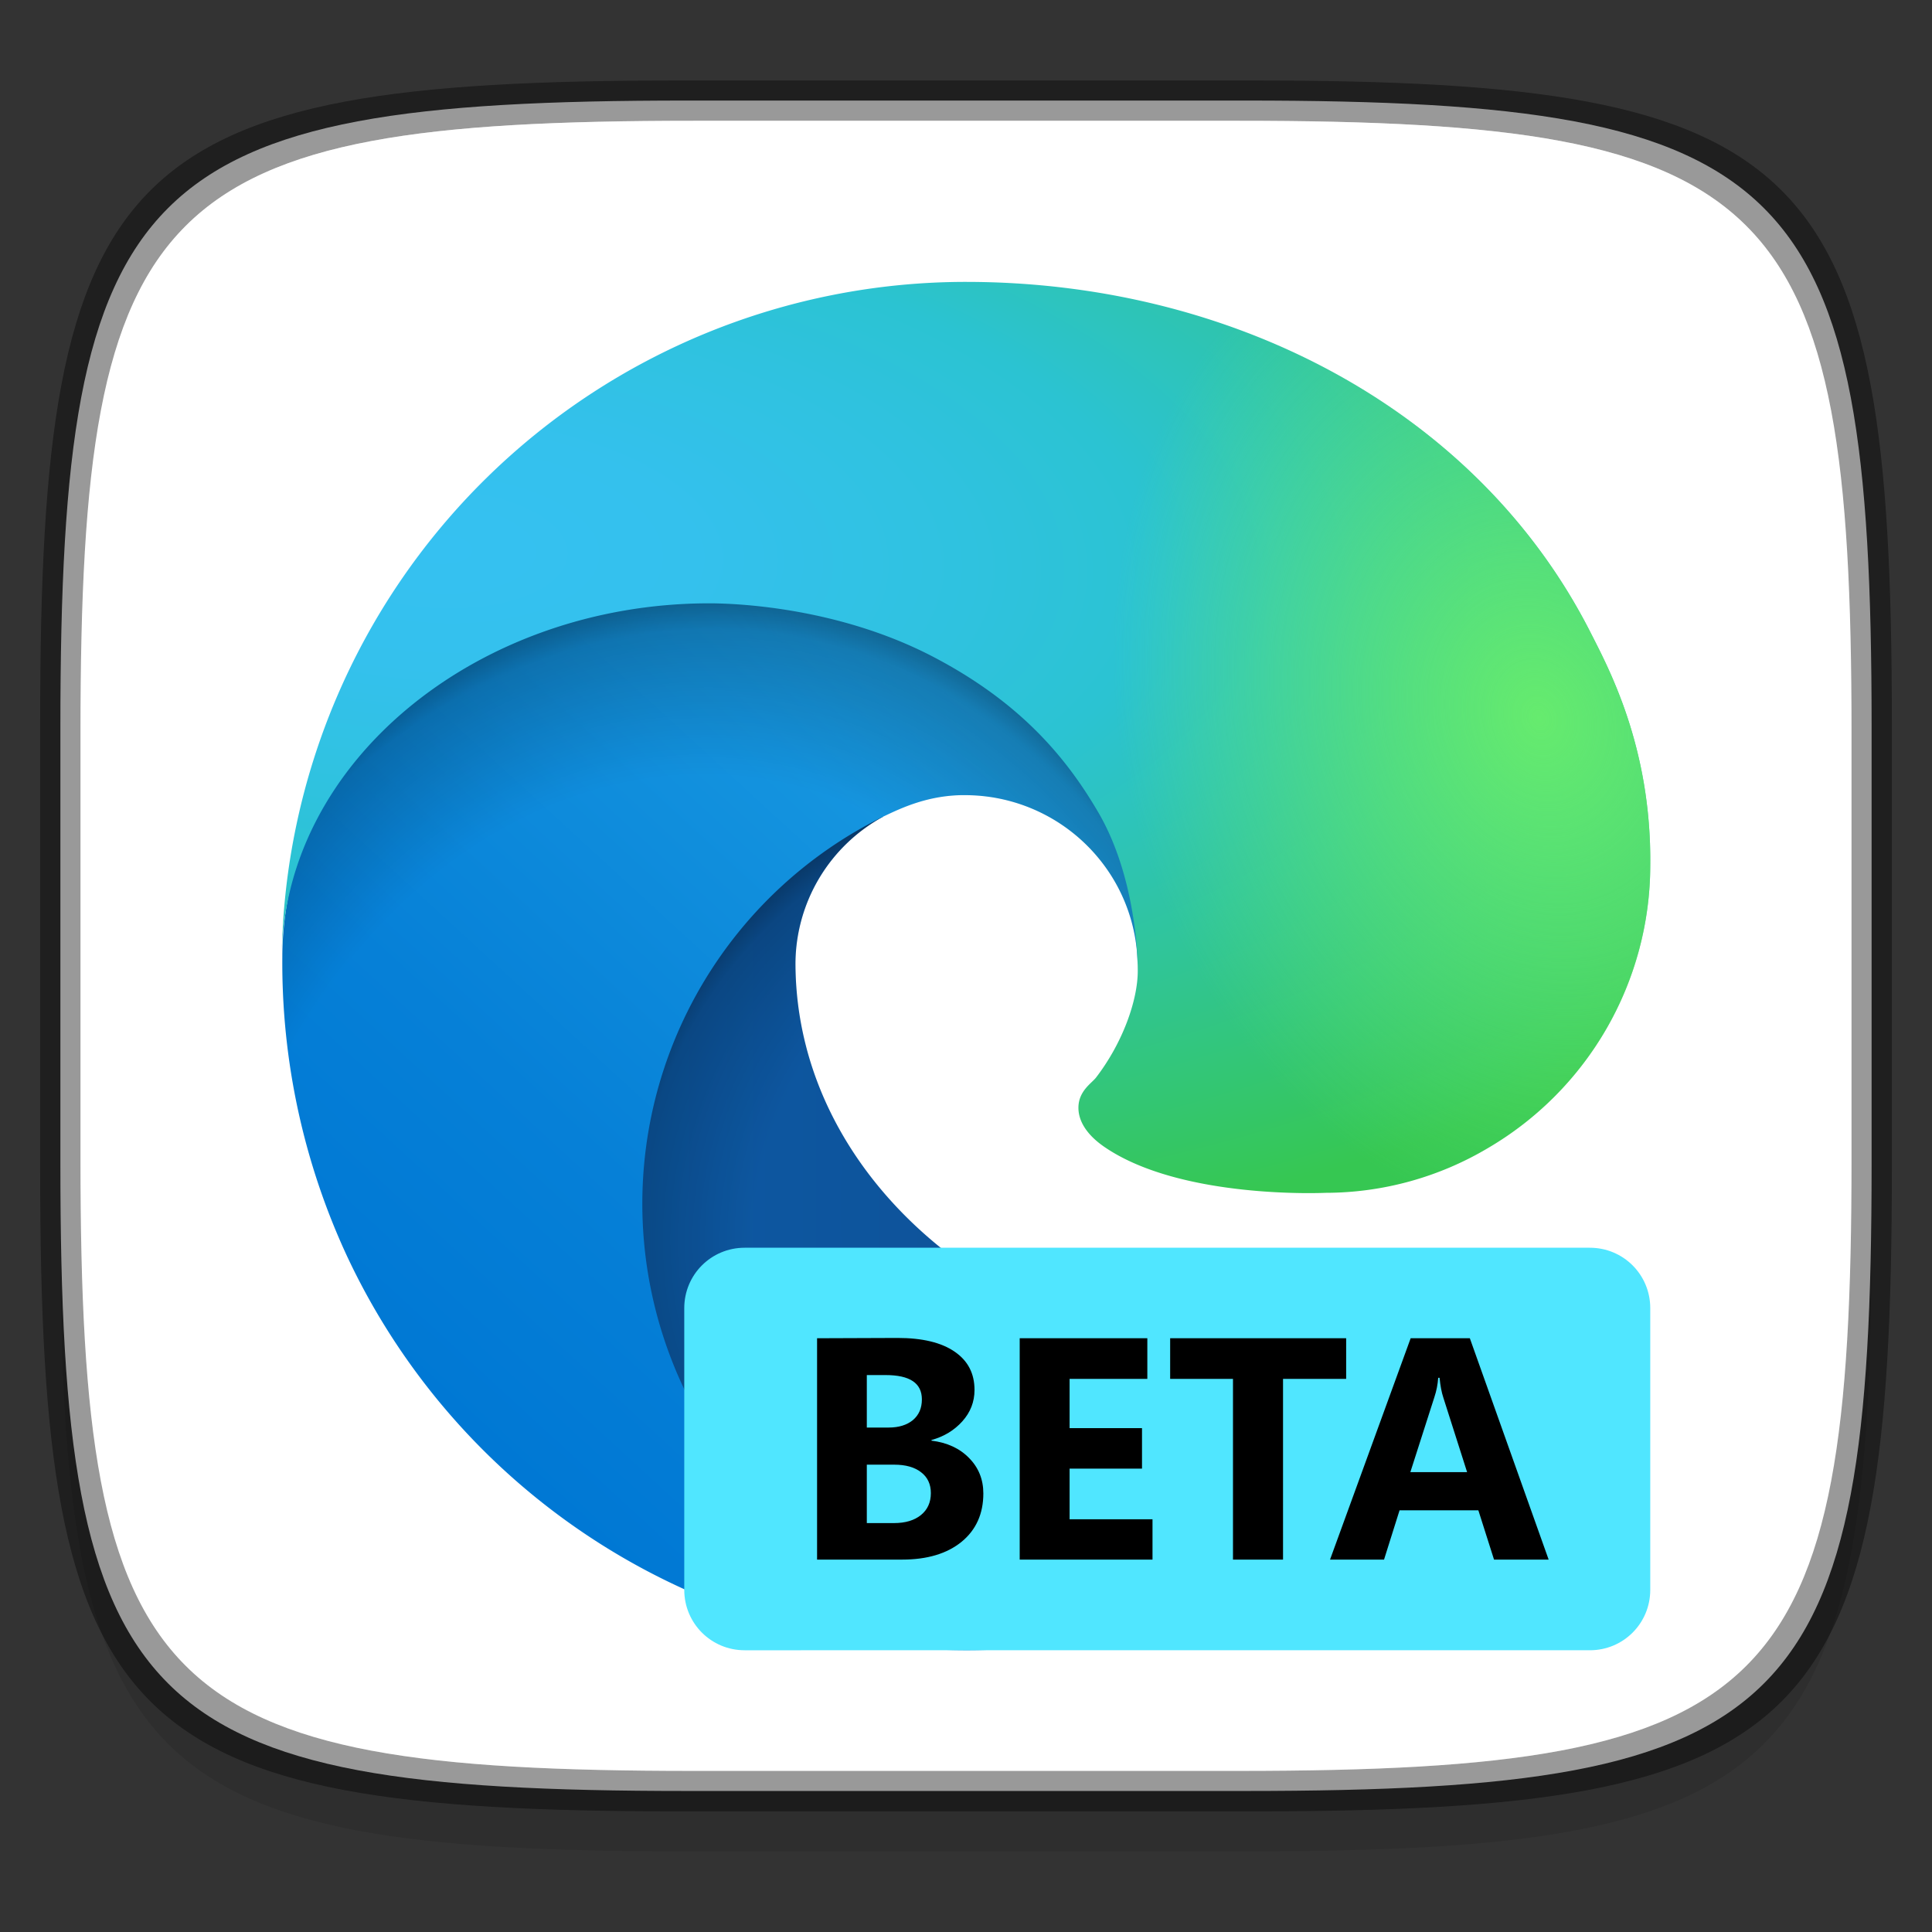 <?xml version="1.0" encoding="UTF-8" standalone="no"?>
<!-- Created with Inkscape (http://www.inkscape.org/) -->

<svg
   width="48"
   height="48"
   viewBox="0 0 12.7 12.7"
   version="1.1"
   id="svg5"
   inkscape:version="1.1.2 (0a00cf5339, 2022-02-04)"
   sodipodi:docname="microsoft-edge-beta.svg"
   xmlns:inkscape="http://www.inkscape.org/namespaces/inkscape"
   xmlns:sodipodi="http://sodipodi.sourceforge.net/DTD/sodipodi-0.dtd"
   xmlns:xlink="http://www.w3.org/1999/xlink"
   xmlns="http://www.w3.org/2000/svg"
   xmlns:svg="http://www.w3.org/2000/svg">
  <rect x="0" y="0" width="12.7" height="12.7" fill="#333333" stroke="none"/>
  <sodipodi:namedview
     id="namedview7"
     pagecolor="#ffffff"
     bordercolor="#666666"
     borderopacity="1.0"
     inkscape:pageshadow="2"
     inkscape:pageopacity="0.0"
     inkscape:pagecheckerboard="0"
     inkscape:document-units="px"
     showgrid="false"
     units="px"
     inkscape:zoom="16.645833"
     inkscape:cx="24"
     inkscape:cy="24"
     inkscape:window-width="1920"
     inkscape:window-height="1019"
     inkscape:window-x="0"
     inkscape:window-y="0"
     inkscape:window-maximized="1"
     inkscape:current-layer="svg5" />
  <defs
     id="defs2">
    <linearGradient
       inkscape:collect="always"
       id="linearGradient1871">
      <stop
         style="stop-color:#ffffff;stop-opacity:1;"
         offset="0"
         id="stop1867" />
      <stop
         style="stop-color:#ffffff;stop-opacity:0.1"
         offset="0.12"
         id="stop2515" />
      <stop
         style="stop-color:#ffffff;stop-opacity:0.102"
         offset="0.9"
         id="stop2581" />
      <stop
         style="stop-color:#ffffff;stop-opacity:0.502"
         offset="1"
         id="stop1869" />
    </linearGradient>
    <linearGradient
       inkscape:collect="always"
       xlink:href="#linearGradient1871"
       id="linearGradient1873"
       x1="17.223"
       y1="3.5"
       x2="17.223"
       y2="44.466"
       gradientUnits="userSpaceOnUse"
       gradientTransform="matrix(0.265,0,0,0.265,0,-0.132)" />
    <linearGradient
       id="linear-gradient"
       x1="63.33"
       y1="84.03"
       x2="241.67"
       y2="84.03"
       gradientTransform="matrix(0.035,0,0,-0.035,1.69,11.026)"
       gradientUnits="userSpaceOnUse">
      <stop
         offset="0"
         stop-color="#0c59a4"
         id="stop4" />
      <stop
         offset="1"
         stop-color="#114a8b"
         id="stop6" />
    </linearGradient>
    <radialGradient
       id="radial-gradient"
       cx="161.83"
       cy="68.91"
       r="95.38"
       gradientTransform="matrix(0.035,0,0,-0.033,1.69,10.423)"
       gradientUnits="userSpaceOnUse">
      <stop
         offset="0.72"
         stop-opacity="0"
         id="stop9" />
      <stop
         offset="0.95"
         stop-opacity="0.53"
         id="stop11" />
      <stop
         offset="1"
         id="stop13" />
    </radialGradient>
    <linearGradient
       id="linear-gradient-2"
       x1="157.35"
       y1="161.39"
       x2="45.96"
       y2="40.06"
       gradientTransform="matrix(0.035,0,0,-0.035,1.69,11.026)"
       gradientUnits="userSpaceOnUse">
      <stop
         offset="0"
         stop-color="#1b9de2"
         id="stop16" />
      <stop
         offset="0.16"
         stop-color="#1595df"
         id="stop18" />
      <stop
         offset="0.67"
         stop-color="#0680d7"
         id="stop20" />
      <stop
         offset="1"
         stop-color="#0078d4"
         id="stop22" />
    </linearGradient>
    <radialGradient
       id="radial-gradient-2"
       cx="-340.29"
       cy="62.99"
       r="143.24"
       gradientTransform="matrix(0.005,-0.035,-0.028,-0.004,7.897,-2.727)"
       gradientUnits="userSpaceOnUse">
      <stop
         offset="0.76"
         stop-opacity="0"
         id="stop25" />
      <stop
         offset="0.95"
         stop-opacity="0.5"
         id="stop27" />
      <stop
         offset="1"
         id="stop29" />
    </radialGradient>
    <radialGradient
       id="radial-gradient-3"
       cx="113.37"
       cy="570.21"
       r="202.43"
       gradientTransform="matrix(-0.001,0.035,0.075,0.003,-39.756,-2.07)"
       gradientUnits="userSpaceOnUse">
      <stop
         offset="0"
         stop-color="#35c1f1"
         id="stop32" />
      <stop
         offset="0.11"
         stop-color="#34c1ed"
         id="stop34" />
      <stop
         offset="0.23"
         stop-color="#2fc2df"
         id="stop36" />
      <stop
         offset="0.31"
         stop-color="#2bc3d2"
         id="stop38" />
      <stop
         offset="0.67"
         stop-color="#36c752"
         id="stop40" />
    </radialGradient>
    <radialGradient
       id="radial-gradient-4"
       cx="376.52"
       cy="567.97"
       r="97.34"
       gradientTransform="matrix(0.01,0.034,0.027,-0.008,-8.983,-3.539)"
       gradientUnits="userSpaceOnUse">
      <stop
         offset="0"
         stop-color="#66eb6e"
         id="stop43" />
      <stop
         offset="1"
         stop-color="#66eb6e"
         stop-opacity="0"
         id="stop45" />
    </radialGradient>
  </defs>
  <path
     id="rect3143"
     style="opacity:0.1;fill:#000000;fill-opacity:1;stroke-width:0.265"
     d="m 4.516,1.058 c -3.604,0 -4.119,0.514 -4.119,4.114 v 2.884 c 0,3.601 0.515,4.114 4.119,4.114 h 3.668 c 3.604,0 4.119,-0.514 4.119,-4.114 v -2.884 c 0,-3.601 -0.515,-4.114 -4.119,-4.114 z" />
  <path
     style="display:inline;fill:#ffffff;fill-opacity:1;stroke:none;stroke-width:0.099;stroke-linecap:round;stroke-linejoin:round;stroke-miterlimit:4;stroke-dasharray:none;stroke-dashoffset:0;stroke-opacity:1;enable-background:new"
     d="m 8.184,0.661 c 3.604,0 4.119,0.514 4.119,4.114 v 2.884 c 0,3.601 -0.515,4.114 -4.119,4.114 H 4.516 c -3.604,0 -4.119,-0.514 -4.119,-4.114 v -2.884 c 0,-3.601 0.515,-4.114 4.119,-4.114 z"
     id="rect877"
     inkscape:connector-curvature="0"
     sodipodi:nodetypes="sssssssss" />
  <g
     id="g33244">
    <path
       class="cls-1"
       d="m 9.971,8.547 a 3.293,3.293 0 0 1 -0.37,0.165 3.579,3.579 0 0 1 -1.261,0.227 c -1.663,0 -3.111,-1.144 -3.111,-2.611 a 1.106,1.106 0 0 1 0.577,-0.96 c -1.504,0.063 -1.89,1.63 -1.89,2.549 0,2.596 2.393,2.859 2.908,2.859 0.278,0 0.697,-0.081 0.949,-0.16 l 0.046,-0.015 A 4.51,4.51 0 0 0 10.158,8.745 0.141,0.141 0 0 0 9.971,8.547 Z"
       id="path52"
       style="fill:url(#linear-gradient);stroke-width:0.035" />
    <path
       class="cls-2"
       d="m 9.971,8.547 a 3.293,3.293 0 0 1 -0.37,0.165 3.579,3.579 0 0 1 -1.261,0.227 c -1.663,0 -3.111,-1.144 -3.111,-2.611 a 1.106,1.106 0 0 1 0.577,-0.96 c -1.504,0.063 -1.89,1.63 -1.89,2.549 0,2.596 2.393,2.859 2.908,2.859 0.278,0 0.697,-0.081 0.949,-0.16 l 0.046,-0.015 A 4.51,4.51 0 0 0 10.158,8.745 0.141,0.141 0 0 0 9.971,8.547 Z"
       id="path54"
       style="opacity:0.35;isolation:isolate;fill:url(#radial-gradient);stroke-width:0.035" />
    <path
       class="cls-3"
       d="m 5.567,10.335 a 2.783,2.783 0 0 1 -0.799,-0.75 2.836,2.836 0 0 1 1.038,-4.217 c 0.11,-0.052 0.297,-0.145 0.546,-0.141 a 1.137,1.137 0 0 1 0.903,0.457 1.12,1.12 0 0 1 0.223,0.656 c 0,-0.007 0.859,-2.797 -2.811,-2.797 -1.543,0 -2.811,1.464 -2.811,2.748 a 4.573,4.573 0 0 0 0.426,1.968 4.498,4.498 0 0 0 5.495,2.358 2.655,2.655 0 0 1 -2.206,-0.281 z"
       id="path56"
       style="fill:url(#linear-gradient-2);stroke-width:0.035" />
    <path
       class="cls-4"
       d="m 5.567,10.335 a 2.783,2.783 0 0 1 -0.799,-0.75 2.836,2.836 0 0 1 1.038,-4.217 c 0.11,-0.052 0.297,-0.145 0.546,-0.141 a 1.137,1.137 0 0 1 0.903,0.457 1.12,1.12 0 0 1 0.223,0.656 c 0,-0.007 0.859,-2.797 -2.811,-2.797 -1.543,0 -2.811,1.464 -2.811,2.748 a 4.573,4.573 0 0 0 0.426,1.968 4.498,4.498 0 0 0 5.495,2.358 2.655,2.655 0 0 1 -2.206,-0.281 z"
       id="path58"
       style="opacity:0.41;isolation:isolate;fill:url(#radial-gradient-2);stroke-width:0.035" />
    <path
       class="cls-5"
       d="m 7.205,7.083 c -0.028,0.037 -0.116,0.088 -0.116,0.199 0,0.092 0.06,0.18 0.166,0.254 0.505,0.351 1.458,0.305 1.46,0.305 a 2.093,2.093 0 0 0 1.064,-0.293 2.157,2.157 0 0 0 1.069,-1.858 c 0.009,-0.787 -0.281,-1.311 -0.398,-1.543 -0.745,-1.456 -2.352,-2.294 -4.1,-2.294 a 4.498,4.498 0 0 0 -4.498,4.434 c 0.017,-1.284 1.293,-2.321 2.811,-2.321 0.123,0 0.824,0.012 1.476,0.354 0.574,0.301 0.875,0.666 1.084,1.026 0.217,0.375 0.256,0.849 0.256,1.037 0,0.189 -0.096,0.468 -0.274,0.7 z"
       id="path60"
       style="fill:url(#radial-gradient-3);stroke-width:0.035" />
    <path
       class="cls-6"
       d="m 7.205,7.083 c -0.028,0.037 -0.116,0.088 -0.116,0.199 0,0.092 0.06,0.18 0.166,0.254 0.505,0.351 1.458,0.305 1.46,0.305 0.374,-9.03e-4 0.742,-0.102 1.064,-0.293 0.661,-0.386 1.068,-1.093 1.069,-1.858 0.009,-0.787 -0.281,-1.311 -0.398,-1.543 -0.745,-1.456 -2.352,-2.294 -4.1,-2.294 -2.459,-2.39e-4 -4.463,1.975 -4.498,4.434 0.017,-1.284 1.293,-2.321 2.811,-2.321 0.123,0 0.824,0.012 1.476,0.354 0.574,0.301 0.875,0.666 1.084,1.026 0.217,0.375 0.256,0.849 0.256,1.037 0,0.189 -0.096,0.468 -0.274,0.7 z"
       id="path62"
       sodipodi:nodetypes="cscccccccsccsc"
       style="fill:url(#radial-gradient-4);stroke-width:0.035" />
  </g>
  <g
     id="g949">
    <path
       id="rect13902"
       style="fill:#50e6ff;fill-opacity:1;stroke-width:0.265;stroke-linejoin:round"
       d="m 4.895,8.202 h 5.556 c 0.22,0 0.397,0.177 0.397,0.397 v 1.852 c 0,0.22 -0.177,0.397 -0.397,0.397 H 4.895 c -0.22,0 -0.397,-0.177 -0.397,-0.397 V 8.599 c 0,-0.22 0.177,-0.397 0.397,-0.397 z" />
    <path
       d="m 5.371,8.797 v 1.455 h 0.559 c 0.165,0 0.295,-0.039 0.391,-0.117 0.095,-0.078 0.143,-0.184 0.143,-0.318 0,-0.091 -0.031,-0.169 -0.093,-0.232 -0.062,-0.064 -0.144,-0.102 -0.248,-0.115 v -0.004 c 0.083,-0.023 0.15,-0.064 0.203,-0.123 0.053,-0.059 0.08,-0.128 0.08,-0.206 0,-0.108 -0.043,-0.192 -0.131,-0.252 -0.087,-0.06 -0.212,-0.09 -0.374,-0.09 z m 1.332,0 v 1.455 h 0.873 V 9.987 H 7.031 V 9.654 h 0.476 v -0.266 h -0.476 v -0.324 h 0.511 V 8.797 Z m 0.989,0 v 0.267 h 0.413 v 1.188 h 0.329 V 9.064 h 0.415 V 8.797 Z m 1.581,0 -0.53,1.455 h 0.355 l 0.102,-0.324 h 0.518 l 0.103,0.324 H 10.18 L 9.662,8.797 Z m -3.575,0.242 h 0.123 c 0.16,0 0.239,0.053 0.239,0.16 0,0.058 -0.02,0.103 -0.059,0.136 -0.039,0.032 -0.092,0.049 -0.159,0.049 h -0.144 z m 3.757,0.018 h 0.008 c 0.005,0.051 0.013,0.095 0.025,0.131 l 0.156,0.489 h -0.373 l 0.158,-0.493 c 0.014,-0.042 0.022,-0.084 0.025,-0.127 z m -3.757,0.571 h 0.18 c 0.076,0 0.135,0.017 0.177,0.05 0.043,0.033 0.064,0.079 0.064,0.137 0,0.061 -0.022,0.109 -0.065,0.144 -0.043,0.035 -0.102,0.053 -0.178,0.053 h -0.178 z"
       style="font-weight:bold;font-size:3.023px;line-height:1.25;font-family:'Segoe UI';-inkscape-font-specification:'Segoe UI Bold';stroke-width:0.052"
       id="path14212" />
  </g>
  <path
     id="rect1370"
     style="opacity:0.4;fill:#000000;fill-opacity:1;stroke-width:0.265"
     d="m 4.475,0.529 c -3.684,0 -4.211,0.526 -4.211,4.213 v 2.952 c 0,3.686 0.526,4.213 4.211,4.213 H 8.225 c 3.684,0 4.211,-0.526 4.211,-4.213 V 4.742 c 0,-3.686 -0.526,-4.213 -4.211,-4.213 z m 0.082,0.265 h 3.586 c 3.524,0 4.028,0.501 4.028,4.016 v 2.815 c 0,3.515 -0.504,4.016 -4.028,4.016 H 4.557 c -3.524,0 -4.028,-0.501 -4.028,-4.016 V 4.81 c 0,-3.515 0.504,-4.016 4.028,-4.016 z" />
  <path
     id="rect1565"
     style="fill:url(#linearGradient1873);fill-opacity:1;stroke-width:0.265;opacity:0.4"
     d="m 4.557,0.794 c -3.524,0 -4.028,0.501 -4.028,4.016 v 2.815 c 0,3.515 0.504,4.016 4.028,4.016 h 3.586 c 3.524,0 4.028,-0.501 4.028,-4.016 V 4.81 c 0,-3.515 -0.504,-4.016 -4.028,-4.016 z m 0.082,0.265 h 3.423 c 3.364,0 3.845,0.477 3.845,3.82 v 2.678 c 0,3.343 -0.481,3.82 -3.845,3.82 h -3.423 c -3.364,0 -3.845,-0.477 -3.845,-3.82 V 4.879 c 0,-3.343 0.481,-3.82 3.845,-3.82 z" />
</svg>

